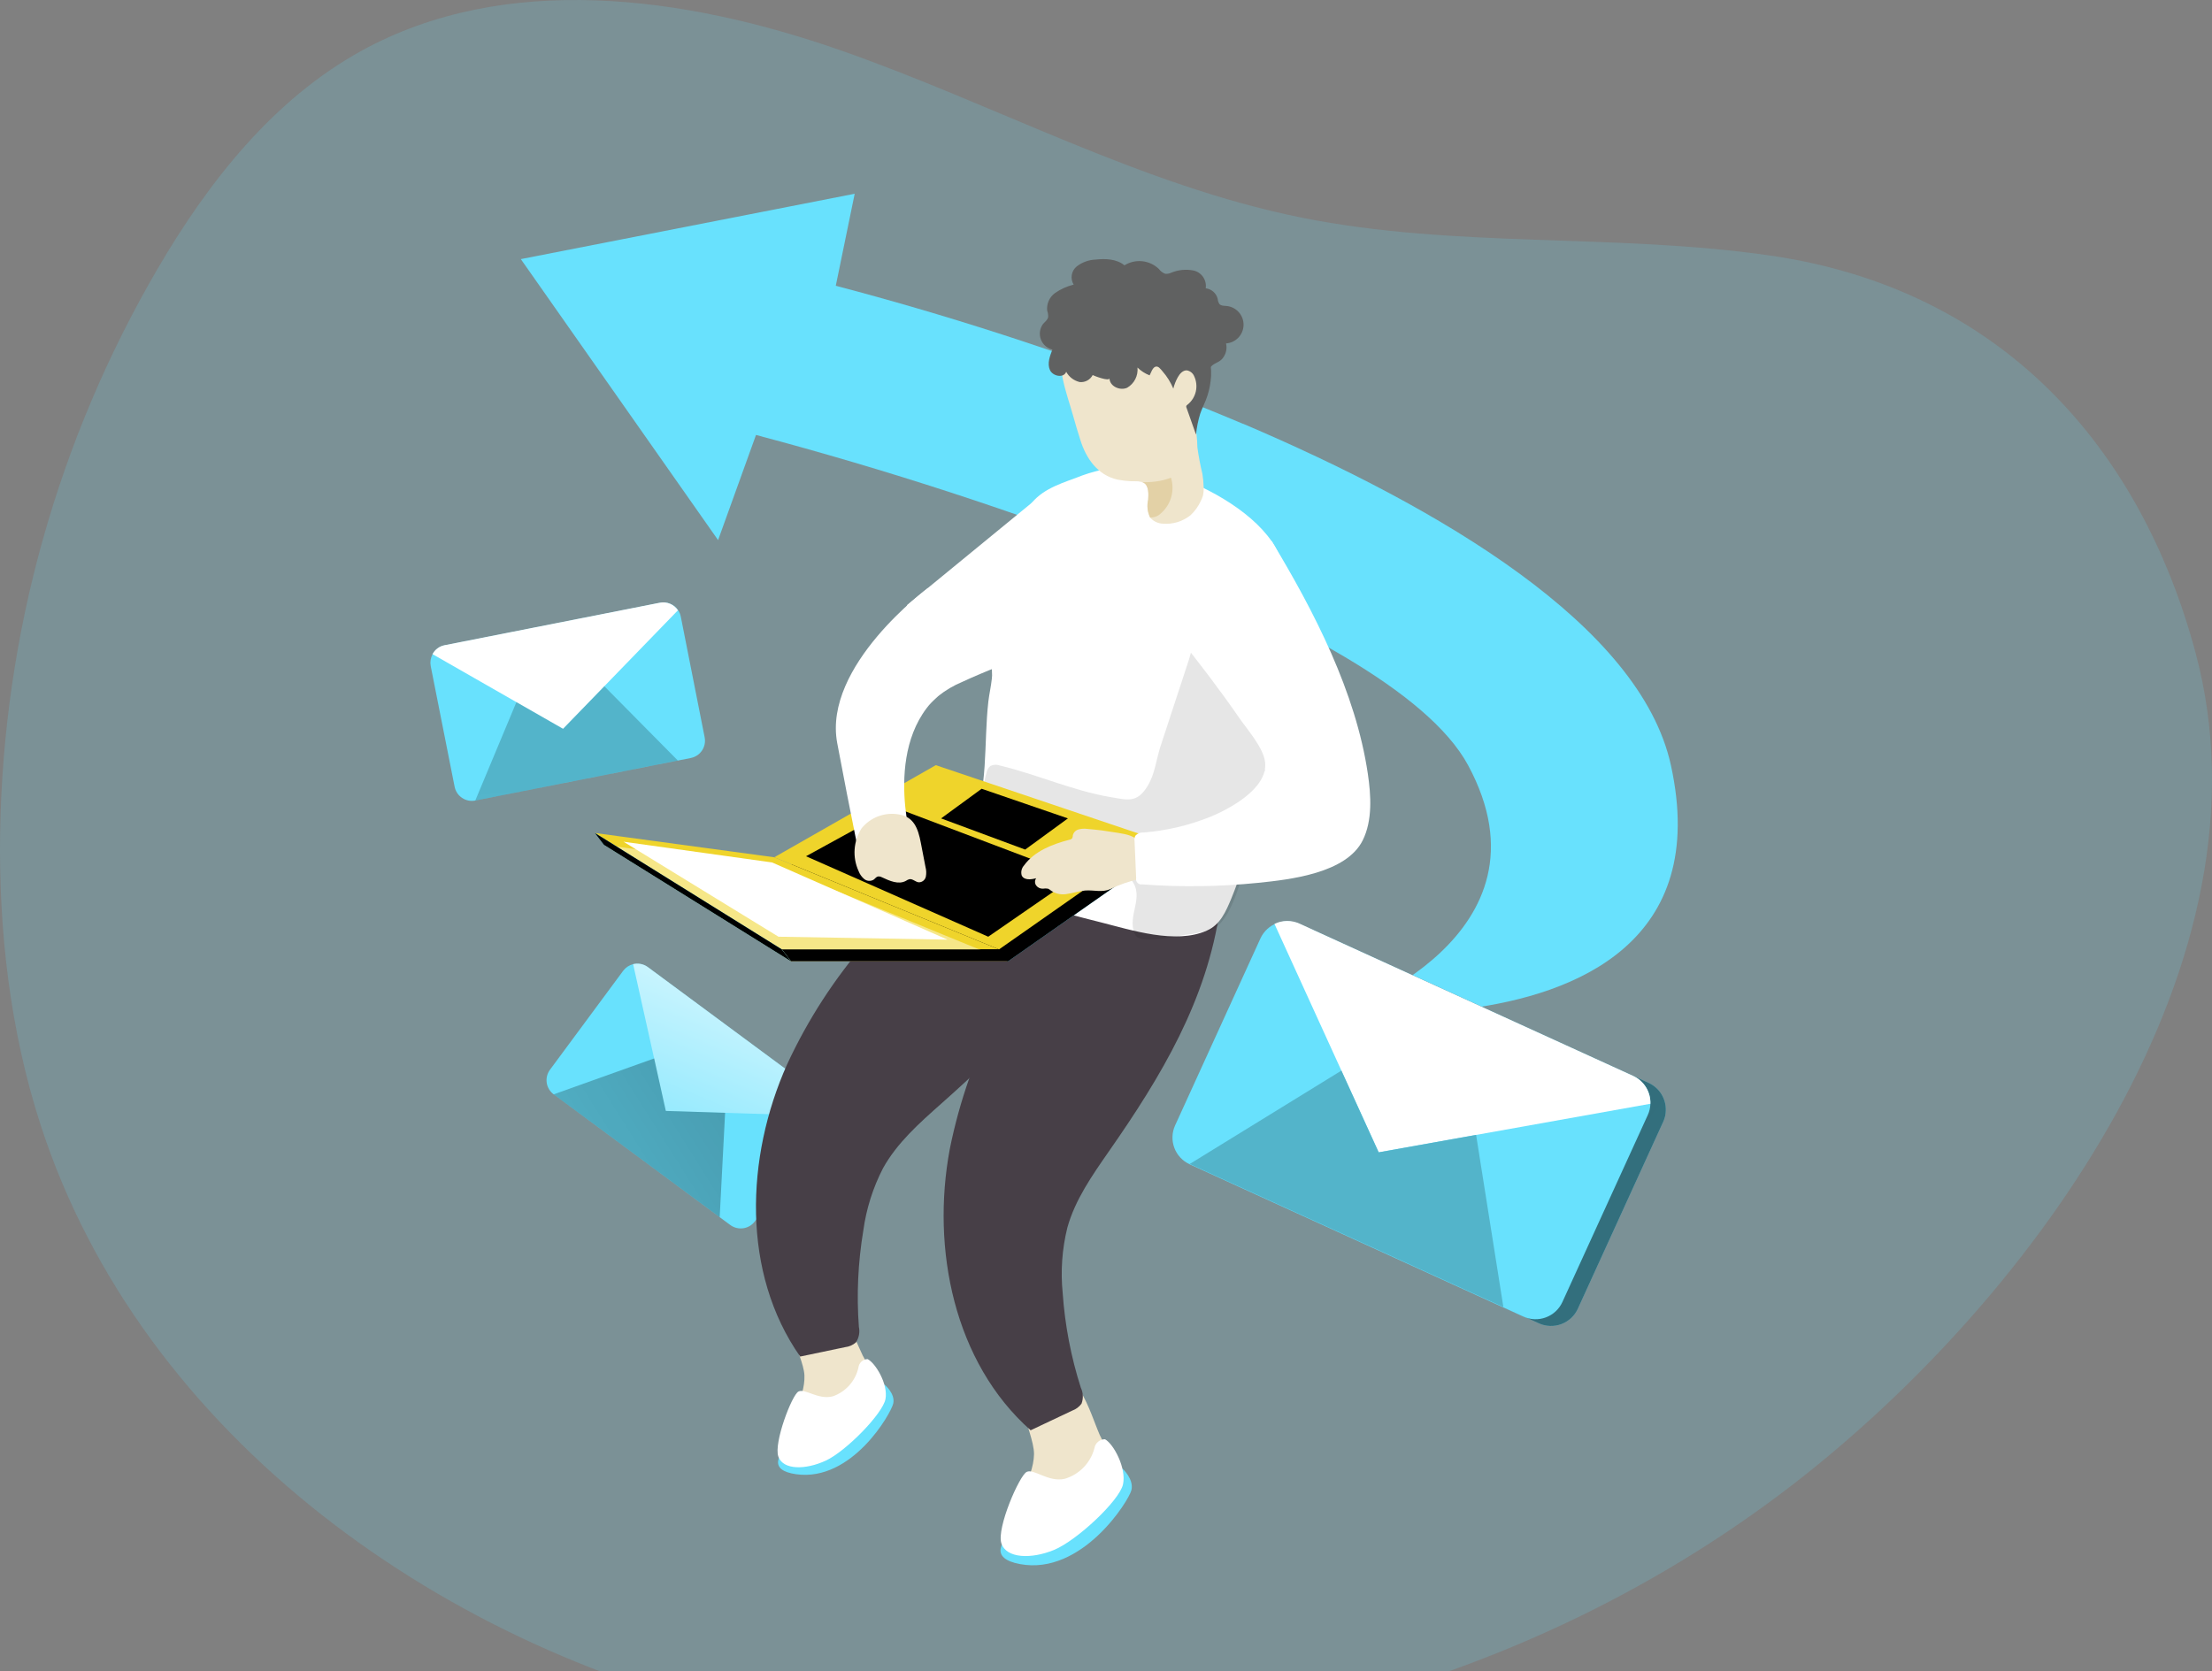 <svg width="475" height="359" viewBox="0 0 475 359" fill="none" xmlns="http://www.w3.org/2000/svg">
<rect x="0" y="0" width="475" height="359" fill="#808080" stroke="none"/>
<g clip-path="url(#clip0)">
<path opacity="0.18" d="M380.155 54.89C346.85 50.055 312.559 53.385 279.538 46.749C244.999 39.805 213.545 22.326 180.253 10.719C146.96 -0.888 108.512 -6.105 77.624 10.904C58.715 21.327 44.801 38.978 33.884 57.653C12.368 94.481 0.706 136.232 0.024 178.879C-0.284 200.02 2.171 221.31 8.659 241.44C30.344 308.714 95.979 355.277 165.191 369.635C241.2 385.411 323.845 366.181 385.225 318.68C437.489 278.161 489.173 205.916 471.447 140.111C459.692 96.347 430.088 62.143 380.155 54.89Z" fill="#68E1FD"/>
<path d="M118.898 235.051L156.816 263.112C157.623 263.708 158.633 263.96 159.625 263.812C160.617 263.664 161.51 263.128 162.108 262.323L177.835 241.07C178.132 240.674 178.342 240.22 178.452 239.738C178.636 239.013 178.601 238.249 178.351 237.544C178.1 236.839 177.646 236.225 177.046 235.778L139.115 207.717C138.667 207.387 138.152 207.16 137.606 207.051C137.061 206.943 136.498 206.955 135.957 207.088C135.106 207.305 134.353 207.805 133.824 208.506L118.096 229.771C117.802 230.171 117.589 230.624 117.471 231.105C117.352 231.587 117.329 232.087 117.403 232.577C117.478 233.067 117.648 233.538 117.905 233.963C118.161 234.387 118.499 234.757 118.898 235.051Z" fill="#68E1FD"/>
<path d="M135.957 207.088L142.976 238.615L178.452 239.738C178.636 239.013 178.601 238.249 178.351 237.544C178.1 236.839 177.646 236.225 177.046 235.778L139.115 207.717C138.667 207.387 138.152 207.16 137.606 207.051C137.061 206.943 136.498 206.955 135.957 207.088Z" fill="url(#paint0_linear)"/>
<path d="M155.706 239.022L154.546 261.422L118.898 235.051L140.472 227.341L142.976 238.615L155.706 239.022Z" fill="url(#paint1_linear)"/>
<path d="M111.842 55.654L154.201 116.008L162.342 93.423C190.456 100.89 218.133 109.912 245.246 120.448C276.504 132.894 306.601 148.362 315.248 164.348C335.071 201.068 288.506 217.301 288.506 217.301C297.365 218.009 306.273 217.794 315.088 216.659C338.315 213.612 367.154 202.363 358.803 164.348C352.204 134.313 309.241 109.051 267.03 91.055H266.969C260.801 88.44 254.633 85.985 248.639 83.654L248.466 83.58C225.884 74.946 202.854 67.534 179.476 61.377L183.534 41.617L111.842 55.654Z" fill="#68E1FD"/>
<path d="M315.248 164.348C335.071 201.068 288.506 217.301 288.506 217.301C297.365 218.009 306.273 217.794 315.088 216.659C318.578 212.596 321.839 208.343 324.857 203.918C351.587 165.039 294.254 134.399 294.254 134.399C289.48 116.97 267.03 102.551 267.03 102.551V91.055H266.969L248.639 83.654L248.466 83.58L244.432 117.279L245.246 120.424C276.504 132.894 306.601 148.362 315.248 164.348Z" fill="url(#paint2_linear)"/>
<path d="M185.261 291.148C186.39 293.068 187.089 295.211 187.308 297.427C187.271 299.645 186.551 301.798 185.249 303.594C182.571 307.565 178.468 310.353 173.789 311.377C173.177 311.565 172.519 311.535 171.927 311.291C171.521 311.042 171.206 310.671 171.026 310.23C169.904 307.948 170.36 305.235 171.1 302.829C171.84 300.424 172.852 297.982 172.741 295.429C172.556 290.655 165.734 281.441 173.678 279.196C180.302 277.272 183.152 286.893 185.261 291.148Z" fill="#EFE5CC"/>
<path d="M189.924 297.377C189.924 297.377 192.267 299.302 191.823 301.423C191.379 303.545 182.954 318.334 170.952 316.644C158.95 314.954 178.662 303.076 178.662 303.076L189.924 297.377Z" fill="#68E1FD"/>
<path d="M186.297 291.914C185.805 291.931 185.336 292.126 184.976 292.461C184.616 292.796 184.389 293.25 184.336 293.739C184.023 295.148 183.355 296.454 182.397 297.533C181.439 298.612 180.221 299.429 178.859 299.906C175.726 300.758 172.864 298.143 171.458 298.883C170.052 299.623 166.104 309.922 167.141 312.858C168.177 315.794 173.037 315.72 177.354 313.709C181.671 311.698 189.541 303.669 190.146 300.499C190.75 297.329 188.012 292.765 186.297 291.914Z" fill="white"/>
<path d="M236.155 308.208C237.319 310.396 237.993 312.812 238.129 315.288C237.959 317.73 237.057 320.064 235.539 321.985C232.371 326.279 227.67 329.186 222.414 330.102C221.727 330.283 220.998 330.218 220.354 329.917C219.92 329.608 219.585 329.18 219.392 328.683C218.257 326.093 218.911 323.096 219.836 320.431C220.761 317.767 221.995 315.14 222.044 312.327C222.044 307.023 214.927 296.428 223.857 294.319C231.32 292.555 234.034 303.385 236.155 308.208Z" fill="#EFE5CC"/>
<path d="M241.052 315.448C241.052 315.448 243.519 317.705 242.964 320.037C242.409 322.368 232.319 338.415 219.047 335.949C205.774 333.482 228.249 321.332 228.249 321.332L241.052 315.448Z" fill="#68E1FD"/>
<path d="M237.29 309.133C236.739 309.127 236.203 309.321 235.784 309.68C235.364 310.038 235.089 310.536 235.008 311.082C234.596 312.629 233.793 314.043 232.676 315.19C231.559 316.337 230.166 317.178 228.631 317.632C225.103 318.421 222.032 315.399 220.478 316.139C218.923 316.879 213.989 328.165 215.025 331.459C216.062 334.752 221.452 334.925 226.349 332.902C231.246 330.879 240.386 322.319 241.151 318.828C241.916 315.337 239.153 310.169 237.29 309.133Z" fill="white"/>
<path d="M209.549 179.569C209.213 179.627 208.883 179.714 208.562 179.828C200.766 182.788 191.379 195.986 186.075 202.252C179.18 210.188 173.441 219.058 169.028 228.599C160.073 248.594 159.246 273.436 171.828 291.371L181.499 289.348C182.343 289.254 183.139 288.906 183.781 288.349C184.111 287.865 184.339 287.319 184.451 286.745C184.564 286.17 184.558 285.578 184.434 285.006C183.923 278.098 184.242 271.153 185.384 264.321C186.022 259.638 187.458 255.099 189.627 250.901C192.662 245.436 197.448 241.205 202.111 237.061C216.913 223.949 230.185 210.393 237.525 191.854C230.901 188.598 216.691 178.311 209.549 179.569Z" fill="#473F47"/>
<path d="M231.949 189.634C231.63 189.761 231.328 189.927 231.049 190.127C224.153 194.814 218.097 209.863 214.396 217.165C209.55 226.496 206.037 236.461 203.961 246.768C199.927 268.292 204.898 292.641 221.316 307.208L230.259 302.978C231.055 302.689 231.747 302.17 232.245 301.485C232.452 300.935 232.546 300.349 232.521 299.762C232.495 299.174 232.351 298.598 232.097 298.068C229.988 291.469 228.679 284.64 228.199 277.728C227.727 273.027 228.065 268.279 229.198 263.691C230.864 257.684 234.54 252.455 238.104 247.323C249.391 231.14 259.185 214.846 261.997 195.11C254.806 193.482 238.585 186.797 231.949 189.634Z" fill="#473F47"/>
<path d="M191.774 142.651C191.768 142.705 191.768 142.758 191.774 142.812C191.663 144.871 190.984 146.685 191.515 148.782C192.082 151.113 194.253 153.222 196.621 152.877C198.595 152.593 199.94 150.817 201.457 149.522C203.045 148.25 204.806 147.212 206.687 146.438C209.154 145.291 211.695 144.218 214.236 143.231C215.864 142.59 218.973 142.195 219.663 140.53C220.354 138.864 220.132 136.237 220.33 134.473L223.401 106.486L194.821 129.922C193.648 132.485 192.735 135.158 192.095 137.902C191.822 139.47 191.714 141.061 191.774 142.651Z" fill="white"/>
<path d="M212.99 145.735C212.817 147.388 212.435 149.028 212.238 150.669C211.202 159.784 212.324 169.442 208.624 178.089C207.785 180.013 206.699 182.061 207.193 184.108C207.795 185.843 209.01 187.299 210.609 188.203C218.159 193.483 227.324 195.838 236.254 198.071C242.977 199.773 252.438 202.869 259.148 199.884C262.01 198.651 263.243 195.789 264.415 192.977C268.116 184.022 270.065 174.154 271.816 164.607C272.038 163.374 272.273 162.14 272.482 160.845C273.938 152.235 275.077 143.552 275.899 134.794C276.467 128.429 276.726 121.522 273.099 116.292C268.288 109.31 258.1 103.957 250.168 101.49C247.603 100.665 244.931 100.22 242.237 100.17C238.398 100.35 234.618 101.184 231.061 102.637C226.83 104.179 223.068 105.462 220.663 109.212C217.996 113.568 215.953 118.276 214.594 123.199C213.314 127.81 212.679 132.575 212.706 137.36C212.706 139.703 213.027 142.071 213.015 144.403C213.054 144.846 213.046 145.293 212.99 145.735Z" fill="white"/>
<path opacity="0.1" d="M244.568 201.487C247.134 202.561 253.499 200.797 255.559 200.661C256.792 200.587 258.026 200.094 259.259 199.946C265.427 199.094 268.054 182.196 269.127 177.743C272.014 165.84 275.788 153.604 277.293 141.516C277.86 136.841 278.268 132.068 277.219 127.491C276.171 122.915 273.518 118.499 269.263 116.39C261.862 112.764 256.866 136.927 255.25 141.861C253.227 148.029 251.192 154.196 249.181 160.363C248.293 163.126 248.01 166.198 246.492 168.726C244.186 172.562 242.237 171.835 238.376 171.193C230.272 169.787 222.698 166.346 214.717 164.422C214.389 164.299 214.039 164.244 213.689 164.261C213.339 164.278 212.997 164.366 212.682 164.52C212.252 164.874 211.959 165.367 211.855 165.914C211.385 167.472 211.128 169.086 211.091 170.712C211.044 171.178 211.112 171.648 211.288 172.081C211.566 172.524 211.953 172.889 212.41 173.142C217.804 176.71 223.728 179.404 229.963 181.123C234.897 182.504 239.572 184.823 242.903 188.943C245.9 192.643 242.002 196.541 243.631 200.55C243.716 200.761 243.842 200.953 244.004 201.114C244.165 201.276 244.357 201.402 244.568 201.487Z" fill="#020202"/>
<path d="M250.193 182.85L202.9 166.901L168.214 186.686L216.481 206.471L250.193 182.85Z" fill="#68E1FD"/>
<path d="M250.193 182.85L202.9 166.901L168.214 186.686L216.481 206.471L250.193 182.85Z" fill="url(#paint3_linear)"/>
<path d="M248.244 180.296L200.951 164.348L166.265 184.133L214.532 203.917L248.244 180.296Z" fill="#EFD42B"/>
<path d="M212.213 201.192L173.086 183.911L192.181 173.426L231.086 188.154L212.213 201.192Z" fill="url(#paint4_linear)"/>
<path d="M214.532 203.917H167.893L127.742 178.915L166.265 184.133L214.532 203.917Z" fill="#EFD42B"/>
<path d="M230.444 89.316C230.925 91.055 231.443 92.794 231.999 94.521C233.232 98.468 235.699 102.07 239.992 103.019C240.94 103.202 241.901 103.317 242.866 103.365C243.051 103.365 243.26 103.365 243.507 103.365C243.521 103.371 243.535 103.375 243.55 103.375C243.565 103.375 243.58 103.371 243.594 103.365H243.705C244.186 103.342 244.669 103.392 245.135 103.513C245.266 103.52 245.393 103.558 245.505 103.624C246.739 104.191 246.64 106.189 246.554 107.324C246.25 108.601 246.398 109.944 246.973 111.123C246.973 111.123 246.973 111.197 247.047 111.247C247.389 111.62 247.802 111.921 248.262 112.133C248.721 112.344 249.218 112.463 249.724 112.48C251.851 112.652 253.963 112.008 255.633 110.679C256.588 109.792 257.355 108.723 257.89 107.534C258.057 107.196 258.197 106.845 258.309 106.485C258.449 105.875 258.503 105.248 258.47 104.623C258.447 103.664 258.356 102.708 258.198 101.761C257.743 99.894 257.385 98.004 257.125 96.1C257.109 95.135 257.043 94.171 256.928 93.213C256.77 92.601 256.655 91.979 256.582 91.351C256.582 89.538 257.508 87.786 257.52 85.948C257.536 84.131 257.367 82.316 257.014 80.533C256.356 76.996 254.816 73.683 252.536 70.9C248.306 65.966 240.806 63.499 234.91 66.311C231.963 67.717 229.677 70.211 228.532 73.268C226.559 78.461 229.026 84.246 230.444 89.316Z" fill="#EFE5CC"/>
<path d="M236.587 178.36C235.551 178.237 234.503 178.126 233.466 178.039C232.848 177.952 232.219 177.99 231.616 178.15C231.32 178.228 231.049 178.383 230.832 178.6C230.615 178.816 230.46 179.087 230.383 179.384C230.389 179.609 230.343 179.833 230.247 180.037C230.089 180.22 229.87 180.339 229.63 180.37C225.93 181.333 222.106 182.837 219.898 185.884C219.635 186.172 219.451 186.524 219.365 186.904C219.278 187.285 219.292 187.681 219.404 188.055C219.91 189.091 221.39 188.943 222.501 188.635C222.341 188.863 222.256 189.134 222.256 189.412C222.256 189.69 222.341 189.961 222.501 190.189C222.667 190.413 222.885 190.593 223.137 190.713C223.388 190.833 223.665 190.89 223.944 190.88C224.311 190.812 224.687 190.812 225.054 190.88C225.305 190.997 225.538 191.15 225.745 191.336C226.264 191.679 226.848 191.913 227.461 192.023C228.074 192.134 228.703 192.118 229.309 191.977C230.543 191.792 231.777 191.373 233.01 191.274C234.922 191.126 236.637 191.755 238.413 190.978C240.371 190.009 242.443 189.288 244.58 188.832C245.26 188.723 245.887 188.399 246.369 187.907C246.576 187.489 246.685 187.029 246.685 186.562C246.685 186.096 246.576 185.636 246.369 185.218C246.05 183.705 245.474 182.257 244.667 180.938C243.618 179.458 241.867 179.199 240.152 178.903C238.894 178.693 237.771 178.533 236.587 178.36Z" fill="#EFE5CC"/>
<path d="M273.124 116.279C282.19 131.291 291.145 148.682 293.723 166.173C294.402 170.774 294.772 176.201 292.613 180.518C289.085 187.549 277.083 188.918 270.176 189.621C261.904 190.46 253.575 190.571 245.283 189.954C245.102 189.989 244.915 189.978 244.739 189.923C244.563 189.867 244.403 189.77 244.274 189.638C244.144 189.506 244.05 189.344 243.998 189.167C243.946 188.99 243.938 188.803 243.976 188.622L243.631 180.642C243.573 180.269 243.625 179.888 243.779 179.544C243.995 179.293 244.267 179.096 244.574 178.969C244.88 178.843 245.212 178.79 245.542 178.816C250.374 178.429 255.121 177.328 259.629 175.547C263.909 173.845 272.273 169.38 271.668 163.755C271.335 160.598 267.869 156.749 266.154 154.258C262.035 148.275 257.594 142.478 253.055 136.804C253.055 136.804 252.611 104.524 273.124 116.279Z" fill="white"/>
<path d="M231.863 82.063C231.249 81.921 230.673 81.651 230.171 81.27C229.669 80.89 229.254 80.408 228.952 79.855C228.446 81.274 226.053 80.842 225.449 79.448C224.844 78.054 225.449 76.475 225.991 75.082C225.425 74.948 224.9 74.676 224.465 74.289C224.031 73.902 223.699 73.413 223.501 72.865C223.302 72.318 223.243 71.73 223.329 71.154C223.415 70.579 223.643 70.033 223.993 69.568C224.4 69.112 224.968 68.717 225.079 68.1C225.105 67.63 225.034 67.16 224.869 66.719C224.792 65.995 224.908 65.263 225.204 64.598C225.501 63.933 225.968 63.358 226.559 62.932C227.771 62.096 229.125 61.485 230.555 61.131C230.171 60.507 230.029 59.764 230.153 59.042C230.278 58.319 230.662 57.668 231.234 57.209C232.403 56.316 233.821 55.807 235.292 55.753C237.426 55.519 239.782 55.617 241.46 56.987C242.605 56.276 243.955 55.967 245.296 56.11C246.636 56.253 247.891 56.839 248.861 57.776C249.205 58.254 249.687 58.615 250.242 58.812C250.639 58.841 251.037 58.773 251.402 58.615C252.957 57.95 254.678 57.773 256.336 58.109C257.164 58.307 257.889 58.808 258.366 59.513C258.843 60.219 259.039 61.078 258.914 61.92C259.526 61.994 260.102 62.253 260.562 62.663C261.023 63.074 261.348 63.615 261.492 64.215C261.52 64.591 261.638 64.955 261.837 65.275C262.195 65.695 262.824 65.67 263.354 65.719C264.366 65.808 265.307 66.274 265.99 67.026C266.673 67.778 267.047 68.759 267.038 69.775C267.028 70.79 266.636 71.765 265.94 72.504C265.243 73.243 264.294 73.692 263.28 73.762C263.397 74.257 263.41 74.772 263.319 75.273C263.227 75.773 263.034 76.25 262.75 76.673C262.096 77.721 261.22 77.795 260.357 78.449C259.851 78.844 260.049 78.881 260.073 79.682C260.098 80.42 260.061 81.159 259.962 81.89C259.794 83.299 259.441 84.68 258.914 85.998C258.544 86.948 258.075 87.86 257.742 88.823C257.283 90.296 256.977 91.813 256.829 93.349L254.744 87.453C254.721 87.373 254.721 87.287 254.744 87.207C254.786 87.097 254.865 87.006 254.966 86.948C255.875 86.239 256.515 85.242 256.78 84.12C257.045 82.999 256.918 81.82 256.422 80.78C256.283 80.454 256.063 80.169 255.782 79.953C255.501 79.737 255.169 79.597 254.818 79.547C253.98 79.547 253.338 80.275 252.931 81.002C252.498 81.778 252.17 82.607 251.957 83.469C251.392 82.119 250.613 80.87 249.65 79.769C249.243 79.312 248.75 78.535 248.096 78.77C247.442 79.004 247.134 80.188 246.862 80.62C245.891 80.242 245.005 79.671 244.26 78.942C244.346 79.798 244.184 80.661 243.795 81.428C243.406 82.196 242.805 82.835 242.064 83.272C240.51 84 238.252 82.963 238.252 81.237C238.252 82.014 234.885 80.706 234.638 80.558C234.378 81.057 233.975 81.466 233.48 81.734C232.986 82.003 232.423 82.117 231.863 82.063Z" fill="#606161"/>
<path d="M248.133 103.427C247.139 103.557 246.136 103.598 245.135 103.55C245.266 103.557 245.393 103.595 245.505 103.661C246.739 104.228 246.64 106.227 246.554 107.361C246.25 108.638 246.398 109.981 246.973 111.16C247.357 111.163 247.74 111.109 248.108 111C248.485 110.867 248.833 110.662 249.132 110.396C250.251 109.475 251.069 108.241 251.482 106.852C251.895 105.463 251.884 103.983 251.451 102.6C250.383 103.011 249.269 103.289 248.133 103.427Z" fill="#E3D1A6"/>
<path d="M199.249 126.308C199.249 126.308 176.663 142.972 179.784 159.611C182.683 175.091 185.285 187.401 185.285 187.401L195.857 181.234C195.857 181.234 188.789 157.909 203.541 147.77C218.294 137.631 199.249 126.308 199.249 126.308Z" fill="white"/>
<path d="M197.732 181L198.743 186.242C198.921 186.906 198.947 187.602 198.817 188.277C198.749 188.614 198.569 188.919 198.308 189.142C198.046 189.366 197.718 189.495 197.374 189.511C196.634 189.511 196.005 188.696 195.265 188.844C195 188.923 194.75 189.044 194.525 189.202C192.946 190.066 191.034 189.202 189.368 188.425C189.103 188.276 188.794 188.219 188.493 188.265C188.135 188.363 187.913 188.721 187.605 188.943C187.296 189.129 186.939 189.216 186.58 189.194C186.221 189.172 185.877 189.042 185.594 188.82C185.035 188.355 184.609 187.751 184.36 187.068C183.696 185.609 183.408 184.008 183.522 182.409C183.637 180.81 184.15 179.265 185.014 177.916C185.961 176.746 187.204 175.851 188.615 175.326C190.025 174.801 191.551 174.665 193.032 174.931C196.239 175.437 197.152 177.953 197.732 181Z" fill="#EFE5CC"/>
<path d="M216.481 206.471H169.842L129.691 181.468L168.214 186.686L216.481 206.471Z" fill="#F6E788"/>
<path d="M214.532 203.917L216.481 206.471H169.842L167.893 203.917H214.532Z" fill="url(#paint5_linear)"/>
<path d="M127.742 178.915L129.691 181.468L169.842 206.471L167.893 203.918L127.742 178.915Z" fill="#68E1FD"/>
<path d="M127.742 178.915L129.691 181.468L169.842 206.471L167.893 203.918L127.742 178.915Z" fill="url(#paint6_linear)"/>
<path d="M165.796 185.243L133.897 180.79L167.165 201.192L203.467 201.821L165.796 185.243Z" fill="white"/>
<path d="M220.145 182.48L202.086 175.782L210.795 169.417L229.322 175.782L220.145 182.48Z" fill="url(#paint7_linear)"/>
<path d="M258.79 251.517L330.445 284.229C331.97 284.924 333.708 284.985 335.278 284.4C336.848 283.815 338.122 282.631 338.82 281.108L357.15 240.946C357.501 240.201 357.69 239.389 357.706 238.566C357.753 237.314 357.427 236.076 356.767 235.01C356.108 233.945 355.147 233.1 354.005 232.583L282.35 199.872C281.501 199.49 280.578 199.298 279.647 199.311C278.716 199.324 277.799 199.541 276.96 199.946C275.64 200.583 274.585 201.66 273.975 202.992L255.67 243.167C255.326 243.92 255.134 244.733 255.105 245.561C255.076 246.388 255.21 247.213 255.5 247.988C255.79 248.764 256.23 249.474 256.794 250.08C257.359 250.685 258.037 251.174 258.79 251.517Z" fill="#68E1FD"/>
<path d="M258.79 251.517L330.445 284.229C331.97 284.924 333.708 284.985 335.278 284.4C336.848 283.815 338.122 282.631 338.82 281.108L357.15 240.946C357.501 240.201 357.69 239.389 357.706 238.566C357.753 237.314 357.427 236.076 356.767 235.01C356.108 233.945 355.147 233.1 354.005 232.583L282.35 199.872C281.501 199.49 280.578 199.298 279.647 199.311C278.716 199.324 277.799 199.541 276.96 199.946C275.64 200.583 274.585 201.66 273.975 202.992L255.67 243.167C255.326 243.92 255.134 244.733 255.105 245.561C255.076 246.388 255.21 247.213 255.5 247.988C255.79 248.764 256.23 249.474 256.794 250.08C257.359 250.685 258.037 251.174 258.79 251.517Z" fill="url(#paint8_linear)"/>
<path d="M255.472 250.074L327.127 282.786C328.652 283.48 330.39 283.542 331.96 282.957C333.53 282.372 334.804 281.188 335.502 279.665L353.832 239.515C354.179 238.768 354.372 237.958 354.4 237.135C354.445 235.882 354.117 234.643 353.459 233.576C352.8 232.509 351.84 231.661 350.699 231.14L279.045 198.441C277.521 197.749 275.785 197.687 274.216 198.269C272.647 198.851 271.372 200.03 270.669 201.549L252.339 241.723C251.996 242.477 251.805 243.291 251.777 244.119C251.748 244.947 251.884 245.772 252.175 246.548C252.466 247.323 252.907 248.034 253.473 248.639C254.038 249.244 254.718 249.732 255.472 250.074Z" fill="#68E1FD"/>
<path d="M273.679 198.441L296.055 247.508L354.4 237.073C354.445 235.82 354.117 234.582 353.459 233.515C352.8 232.447 351.84 231.6 350.699 231.078L279.045 198.379C278.201 197.994 277.282 197.8 276.355 197.81C275.427 197.821 274.514 198.036 273.679 198.441Z" fill="url(#paint9_linear)"/>
<path d="M316.975 243.759L322.834 280.75L255.472 250.012L288.049 229.956L296.055 247.508L316.975 243.759Z" fill="url(#paint10_linear)"/>
<path d="M102.061 171.946L148.342 162.806C148.829 162.71 149.292 162.519 149.705 162.244C150.118 161.969 150.473 161.615 150.749 161.202C151.026 160.79 151.218 160.327 151.315 159.84C151.412 159.353 151.412 158.852 151.315 158.365L146.196 132.462C146.106 131.977 145.917 131.515 145.64 131.106C145.228 130.479 144.638 129.989 143.946 129.699C143.254 129.409 142.491 129.332 141.755 129.477L95.474 138.617C94.926 138.72 94.408 138.946 93.96 139.277C93.511 139.608 93.143 140.036 92.883 140.529C92.466 141.302 92.327 142.195 92.489 143.058L97.62 168.961C97.714 169.449 97.904 169.914 98.179 170.328C98.454 170.743 98.807 171.099 99.22 171.376C99.633 171.654 100.096 171.847 100.583 171.944C101.071 172.042 101.573 172.043 102.061 171.946Z" fill="#68E1FD"/>
<path d="M92.883 140.505L120.909 156.54L145.579 131.081C145.166 130.454 144.576 129.965 143.884 129.675C143.192 129.385 142.429 129.307 141.693 129.453L95.412 138.593C94.875 138.705 94.37 138.934 93.933 139.265C93.495 139.595 93.137 140.019 92.883 140.505Z" fill="url(#paint11_linear)"/>
<path d="M129.778 147.4L145.554 163.349L102.061 171.946L110.893 150.804L120.909 156.54L129.778 147.4Z" fill="url(#paint12_linear)"/>
</g>
<defs>
<linearGradient id="paint0_linear" x1="172.11" y1="187.79" x2="139.535" y2="265.594" gradientUnits="userSpaceOnUse">
<stop offset="0.01" stop-color="white"/>
<stop offset="1" stop-color="white" stop-opacity="0"/>
</linearGradient>
<linearGradient id="paint1_linear" x1="195.771" y1="210.983" x2="41.733" y2="308.028" gradientUnits="userSpaceOnUse">
<stop offset="0.01"/>
<stop offset="0.08" stop-opacity="0.69"/>
<stop offset="0.21" stop-opacity="0.32"/>
<stop offset="1" stop-opacity="0"/>
</linearGradient>
<linearGradient id="paint2_linear" x1="-24762.9" y1="29295.4" x2="6144.93" y2="15509.1" gradientUnits="userSpaceOnUse">
<stop offset="0.01"/>
<stop offset="0.08" stop-opacity="0.69"/>
<stop offset="0.21" stop-opacity="0.32"/>
<stop offset="1" stop-opacity="0"/>
</linearGradient>
<linearGradient id="paint3_linear" x1="-17694.2" y1="5396.44" x2="-17213.5" y2="10540.2" gradientUnits="userSpaceOnUse">
<stop offset="0.01"/>
<stop offset="0.08" stop-opacity="0.69"/>
<stop offset="0.21" stop-opacity="0.32"/>
<stop offset="1" stop-opacity="0"/>
</linearGradient>
<linearGradient id="paint4_linear" x1="-11539.9" y1="3951.47" x2="-13711.7" y2="7608.41" gradientUnits="userSpaceOnUse">
<stop offset="0.01"/>
<stop offset="0.08" stop-opacity="0.69"/>
<stop offset="0.21" stop-opacity="0.32"/>
<stop offset="1" stop-opacity="0"/>
</linearGradient>
<linearGradient id="paint5_linear" x1="-9478.27" y1="674.437" x2="-9559.74" y2="-259.512" gradientUnits="userSpaceOnUse">
<stop offset="0.01"/>
<stop offset="0.08" stop-opacity="0.69"/>
<stop offset="0.21" stop-opacity="0.32"/>
<stop offset="1" stop-opacity="0"/>
</linearGradient>
<linearGradient id="paint6_linear" x1="-10542" y1="4111.67" x2="-11826" y2="6755.4" gradientUnits="userSpaceOnUse">
<stop offset="0.01"/>
<stop offset="0.08" stop-opacity="0.69"/>
<stop offset="0.21" stop-opacity="0.32"/>
<stop offset="1" stop-opacity="0"/>
</linearGradient>
<linearGradient id="paint7_linear" x1="-5373.65" y1="1946.3" x2="-5544.53" y2="2459.75" gradientUnits="userSpaceOnUse">
<stop offset="0.01"/>
<stop offset="0.08" stop-opacity="0.69"/>
<stop offset="0.21" stop-opacity="0.32"/>
<stop offset="1" stop-opacity="0"/>
</linearGradient>
<linearGradient id="paint8_linear" x1="-16647.6" y1="18309.9" x2="-5887.94" y2="26920" gradientUnits="userSpaceOnUse">
<stop offset="0.01"/>
<stop offset="0.08" stop-opacity="0.69"/>
<stop offset="0.21" stop-opacity="0.32"/>
<stop offset="1" stop-opacity="0"/>
</linearGradient>
<linearGradient id="paint9_linear" x1="-30210.5" y1="4149.95" x2="-31142.1" y2="9753.07" gradientUnits="userSpaceOnUse">
<stop offset="0.01" stop-color="white"/>
<stop offset="1" stop-color="white" stop-opacity="0"/>
</linearGradient>
<linearGradient id="paint10_linear" x1="-22709.3" y1="6271.52" x2="-31207.8" y2="17038" gradientUnits="userSpaceOnUse">
<stop offset="0.01" stop-color="#53B4CA"/>
<stop offset="0.08" stop-opacity="0.69"/>
<stop offset="0.21" stop-opacity="0.32"/>
<stop offset="1" stop-opacity="0"/>
</linearGradient>
<linearGradient id="paint11_linear" x1="28286.1" y1="-5093.27" x2="29118.8" y2="-3430.8" gradientUnits="userSpaceOnUse">
<stop offset="0.01" stop-color="white"/>
<stop offset="1" stop-color="white" stop-opacity="0"/>
</linearGradient>
<linearGradient id="paint12_linear" x1="24607.7" y1="-3790.12" x2="24916.5" y2="421.36" gradientUnits="userSpaceOnUse">
<stop offset="0.01"/>
<stop offset="0.08" stop-opacity="0.69"/>
<stop offset="0.21" stop-opacity="0.32"/>
<stop offset="1" stop-opacity="0"/>
</linearGradient>
<clipPath id="clip0">
<rect width="475" height="375" fill="white" transform="matrix(-1 0 0 1 475 0)"/>
</clipPath>
</defs>
</svg>
